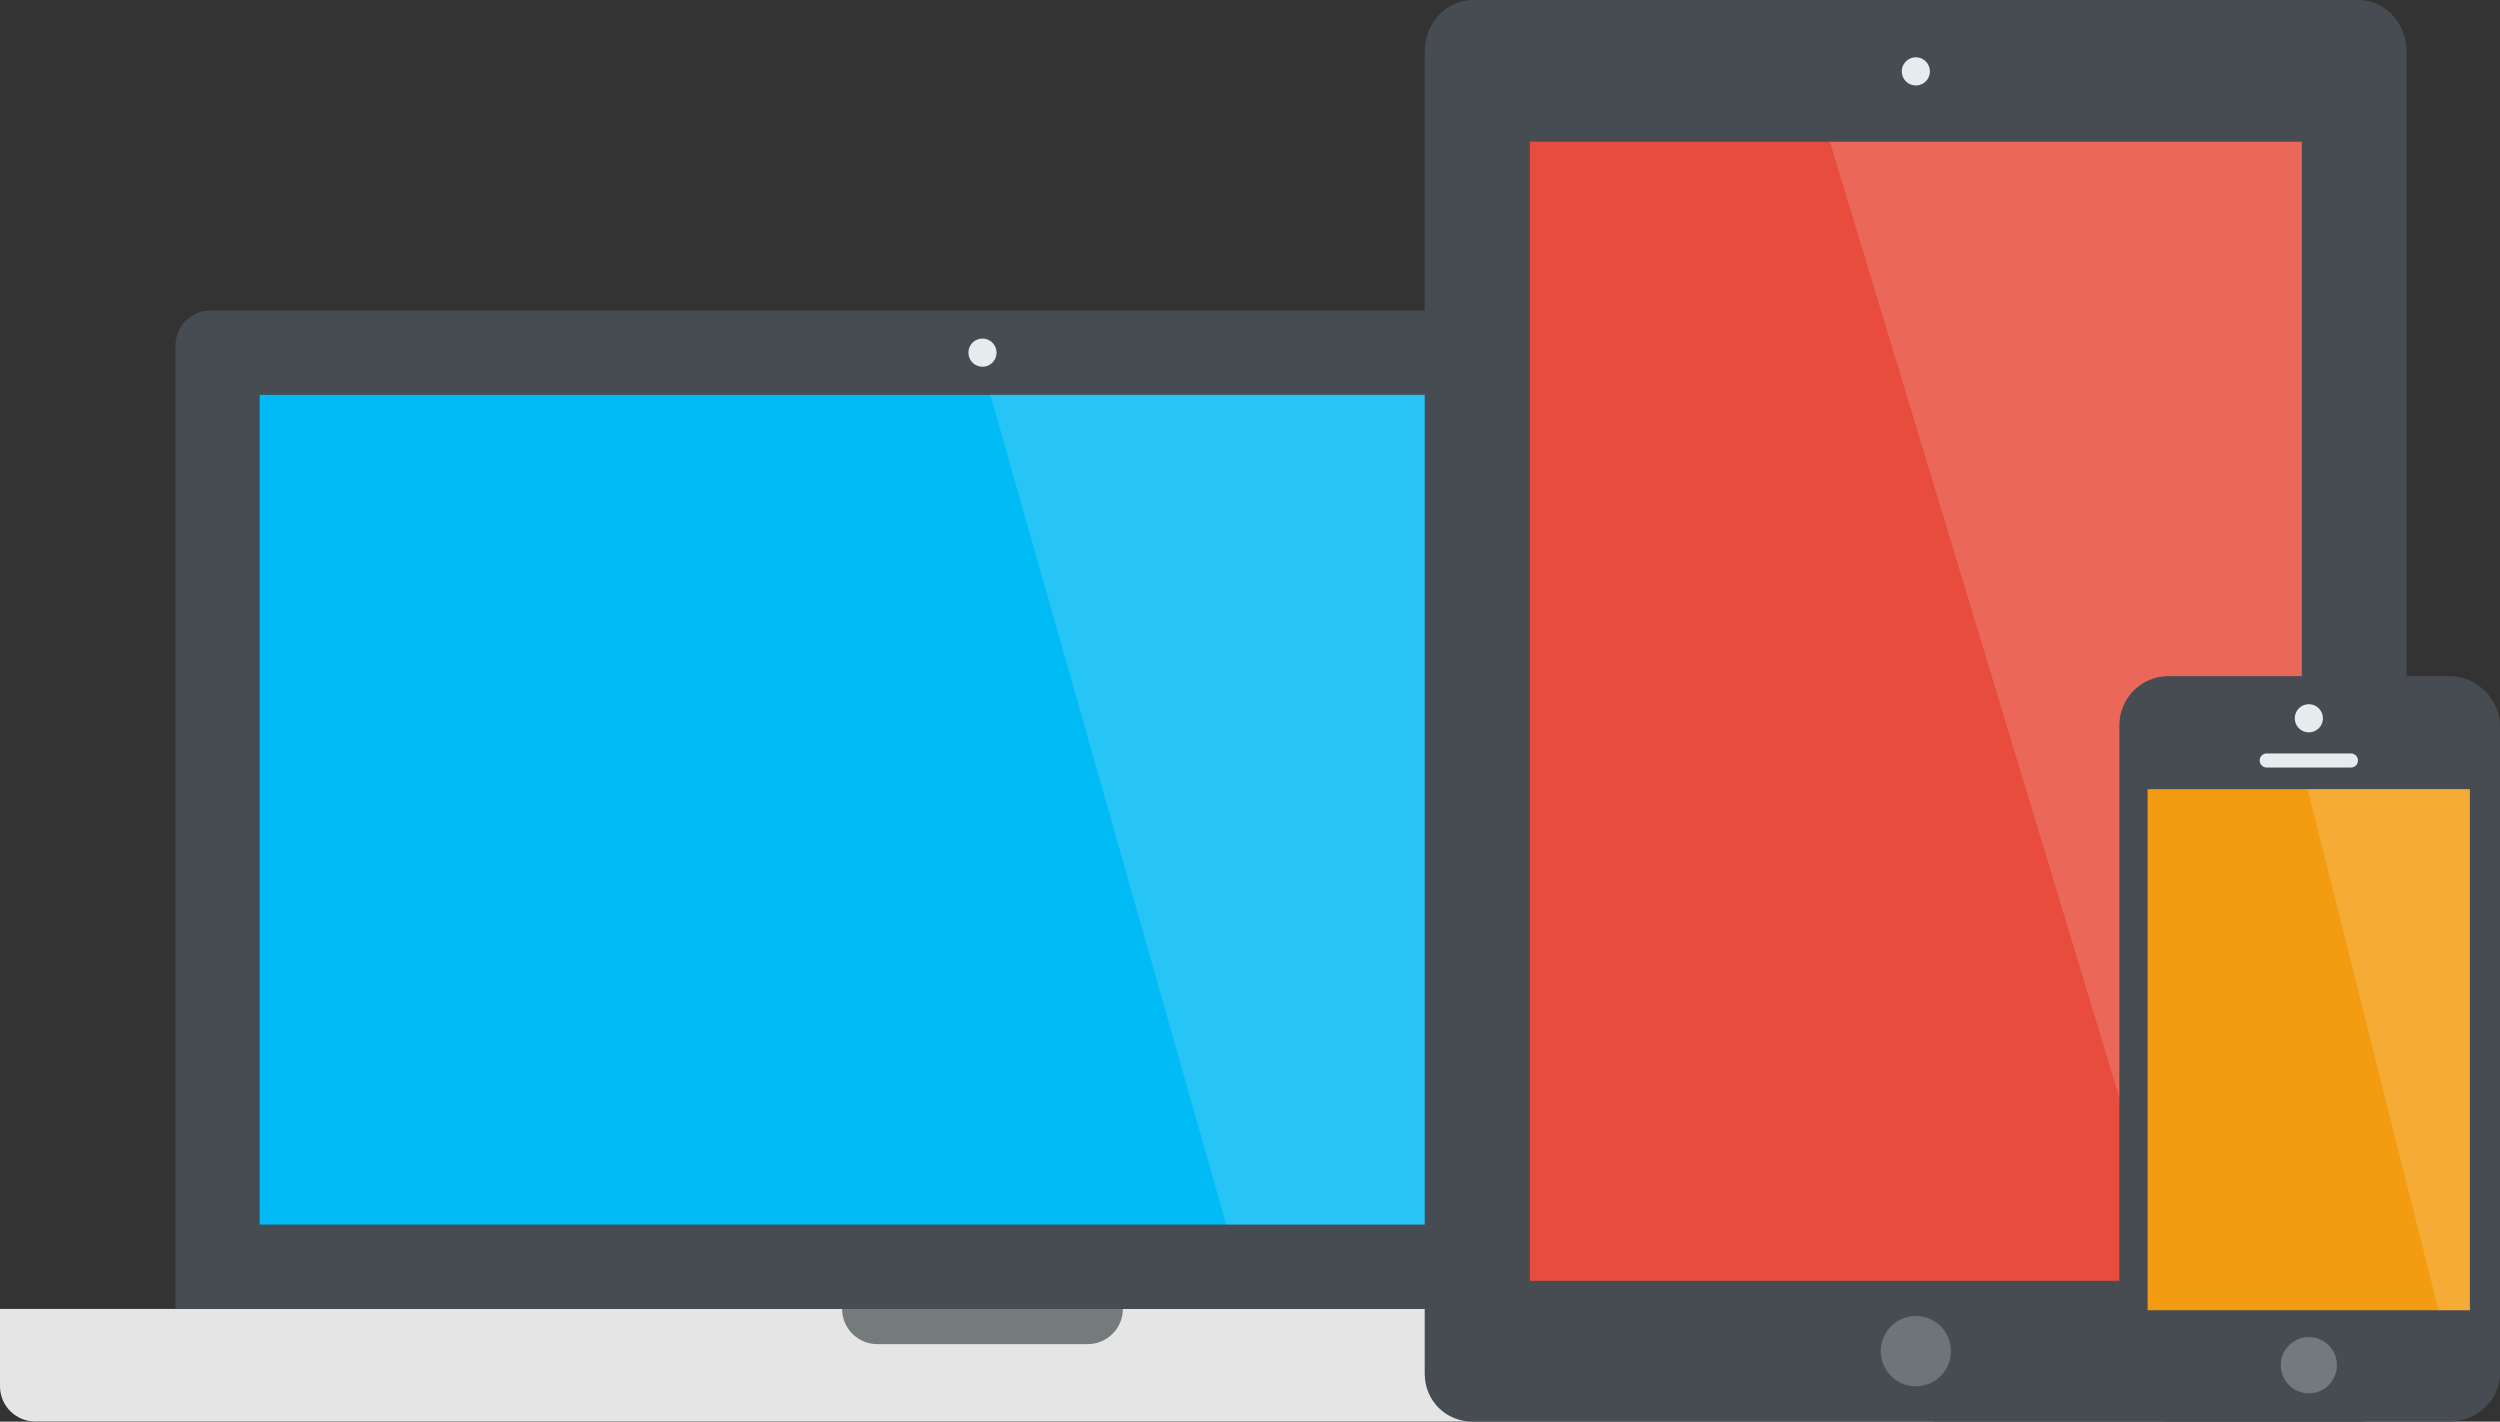 <svg xmlns="http://www.w3.org/2000/svg" xmlns:xlink="http://www.w3.org/1999/xlink" width="830" height="472" viewBox="0 0 830 472"><rect x="0" y="0" width="830" height="472" fill="#333333" stroke="none"/><defs><path id="7gu8d" d="M258 736.573h652.371v25.679c0 6.446-5.216 11.672-11.65 11.672H269.65c-6.434 0-11.65-5.226-11.65-11.672z"/><path id="7gu8e" d="M630.784 736.573c0 6.446-5.216 11.672-11.65 11.672h-69.897c-6.434 0-11.65-5.226-11.65-11.672 0-.027 93.197-.07 93.197 0z"/><path id="7gu8f" d="M327.897 405.076h512.577c6.434 0 11.65 5.226 11.65 11.672v319.825H316.247V416.748c0-6.446 5.216-11.672 11.65-11.672z"/><path id="7gu8a" d="M344.206 433.09h479.959v275.469H344.206z"/><path id="7gu8h" d="M570.206 374.728l302.887 7.003-11.65 373.517-181.732 4.67z"/><path id="7gu8i" d="M584.186 414.414c2.573 0 4.66 2.09 4.66 4.669a4.664 4.664 0 0 1-4.66 4.669 4.664 4.664 0 0 1-4.66-4.67 4.664 4.664 0 0 1 4.66-4.668z"/><path id="7gu8j" d="M747 302h294c9.007 0 16 7.975 16 17v439c0 9.025-6.993 16-16 16H747c-9.007 0-16-6.975-16-16V319c0-9.025 6.993-17 16-17z"/><path id="7gu8b" d="M765.918 349.048h256.288v378.187H765.918z"/><path id="7gu8l" d="M835.815 251L1162 293.02 1040.845 928z"/><path id="7gu8m" d="M894.062 321.035c2.573 0 4.66 2.09 4.66 4.669a4.664 4.664 0 0 1-4.66 4.668 4.664 4.664 0 0 1-4.66-4.668 4.664 4.664 0 0 1 4.66-4.67z"/><path id="7gu8n" d="M894.062 738.907c6.434 0 11.65 5.226 11.65 11.672 0 6.447-5.216 11.673-11.65 11.673s-11.65-5.226-11.65-11.673c0-6.446 5.216-11.672 11.65-11.672z"/><path id="7gu8o" d="M977.938 526.47h93.196c9.008 0 16.866 7.505 16.866 16.53v215c0 9.025-7.858 15.924-16.866 15.924h-93.196c-9.007 0-16.31-7.316-16.31-16.341V542.81c0-9.025 7.303-16.34 16.31-16.34z"/><path id="7gu8c" d="M971 564h107v173H971z"/><path id="7gu8q" d="M1010.557 510.128h97.855l-20.969 305.817z"/><path id="7gu8r" d="M1024.536 535.807c2.574 0 4.66 2.09 4.66 4.669a4.664 4.664 0 0 1-4.66 4.669 4.664 4.664 0 0 1-4.66-4.67 4.664 4.664 0 0 1 4.66-4.668z"/><path id="7gu8s" d="M1024.536 745.91c5.147 0 9.32 4.181 9.32 9.338 0 5.158-4.173 9.338-9.32 9.338s-9.32-4.18-9.32-9.338c0-5.157 4.173-9.338 9.32-9.338z"/><path id="7gu8t" d="M1010.557 552.148h27.959a2.332 2.332 0 0 1 2.33 2.335 2.332 2.332 0 0 1-2.33 2.334h-27.96a2.332 2.332 0 0 1-2.33-2.334 2.332 2.332 0 0 1 2.33-2.335z"/><clipPath id="7gu8g"><use xlink:href="#7gu8a"/></clipPath><clipPath id="7gu8k"><use xlink:href="#7gu8b"/></clipPath><clipPath id="7gu8p"><use xlink:href="#7gu8c"/></clipPath></defs><g><g transform="translate(-258 -302)"><g><g><use fill="#e5e5e5" xlink:href="#7gu8d"/></g><g><use fill="#757a7a" xlink:href="#7gu8e"/></g><g><use fill="#464c52" xlink:href="#7gu8f"/></g><g><use fill="#00bbf5" xlink:href="#7gu8a"/></g><g clip-path="url(#7gu8g)" opacity=".15"><use fill="#fff" xlink:href="#7gu8h"/></g><g><use fill="#e6ecee" xlink:href="#7gu8i"/></g></g><g><g><use fill="#464c52" xlink:href="#7gu8j"/></g><g><use fill="#e74c3c" xlink:href="#7gu8b"/></g><g clip-path="url(#7gu8k)" opacity=".15"><use fill="#fff" xlink:href="#7gu8l"/></g><g><use fill="#e6ecee" xlink:href="#7gu8m"/></g><g opacity=".25"><use fill="#e6ecee" xlink:href="#7gu8n"/></g></g><g><g><use fill="#464c52" xlink:href="#7gu8o"/></g><g><use fill="#f39c12" xlink:href="#7gu8c"/></g><g clip-path="url(#7gu8p)" opacity=".15"><use fill="#fff" xlink:href="#7gu8q"/></g><g><use fill="#e6ecee" xlink:href="#7gu8r"/></g><g opacity=".25"><use fill="#fff" xlink:href="#7gu8s"/></g><g><use fill="#e6ecee" xlink:href="#7gu8t"/></g></g></g></g></svg>